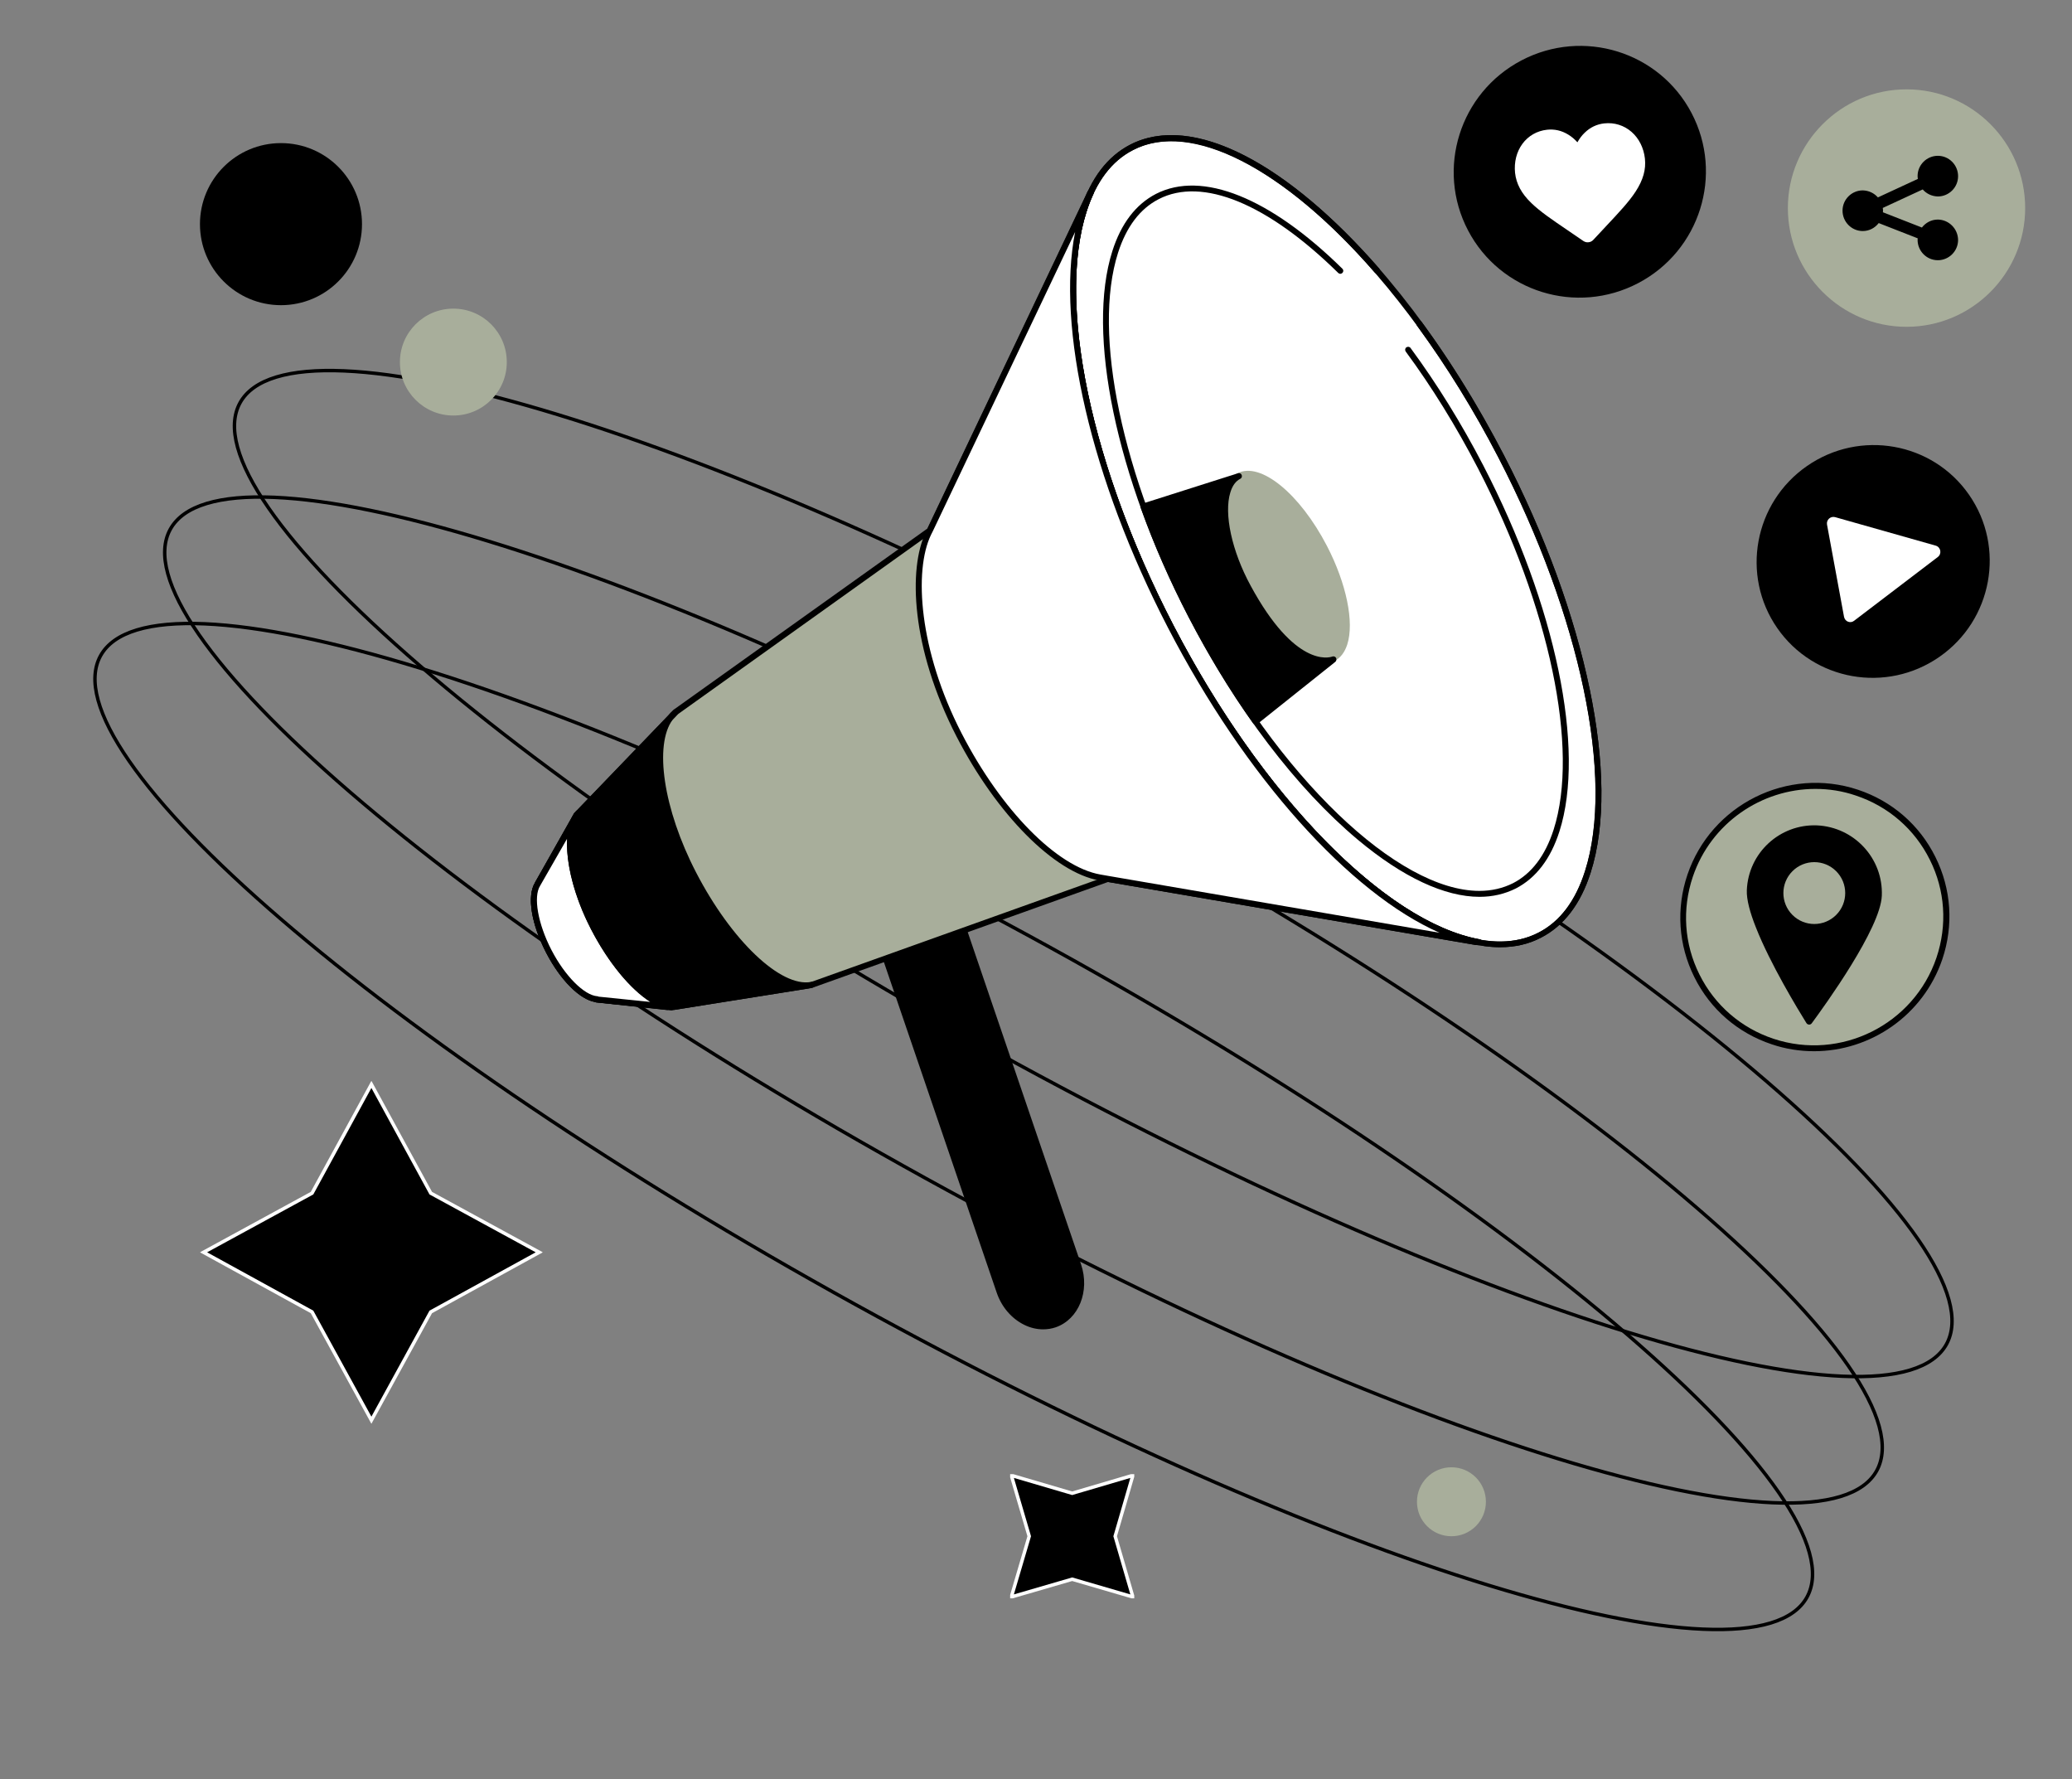 <svg width="601" height="516" viewBox="0 0 601 516" fill="none" xmlns="http://www.w3.org/2000/svg">
<rect x="0" y="0" width="601" height="516" fill="#808080" stroke="none"/>
<g clip-path="url(#clip0_1_1181)">
<path d="M310.998 433.035L328.599 427.849L323.464 445.5L328.599 463.101L310.998 457.965L293.347 463.101L298.533 445.5L293.347 427.849L310.998 433.035Z" fill="black" stroke="white" stroke-miterlimit="10"/>
</g>
<g clip-path="url(#clip1_1_1181)">
<path d="M124.947 346.009L156.423 363.159L124.947 380.447L107.728 411.854L90.509 380.447L59.033 363.159L90.509 346.009L107.728 314.464L124.947 346.009Z" fill="black" stroke="white" stroke-miterlimit="10"/>
</g>
<path d="M564.58 389.833C562.68 393.277 559.142 395.768 554.046 397.313C548.949 398.859 542.337 399.443 534.375 399.1C518.455 398.413 497.253 394.024 472.239 386.368C422.218 371.058 357.056 342.716 288.617 304.965C220.178 267.215 161.445 227.217 121.812 193.075C101.992 176.001 86.97 160.409 77.897 147.31C73.359 140.759 70.326 134.855 68.914 129.718C67.503 124.584 67.723 120.262 69.622 116.819C71.522 113.375 75.06 110.884 80.155 109.339C85.253 107.793 91.865 107.209 99.826 107.552C115.747 108.239 136.949 112.628 161.963 120.284C211.983 135.594 277.145 163.936 345.585 201.687C414.024 239.437 472.757 279.434 512.39 313.577C532.209 330.65 547.232 346.242 556.305 359.342C560.843 365.893 563.876 371.797 565.288 376.934C566.699 382.068 566.479 386.389 564.58 389.833Z" stroke="black"/>
<path d="M544.349 426.507C542.45 429.951 538.911 432.442 533.816 433.987C528.718 435.533 522.106 436.117 514.145 435.773C498.224 435.087 477.023 430.698 452.008 423.042C401.988 407.732 336.826 379.39 268.387 341.639C199.947 303.888 141.214 263.891 101.581 229.749C81.762 212.675 66.74 197.083 57.666 183.983C53.129 177.433 50.096 171.529 48.684 166.392C47.272 161.258 47.492 156.936 49.392 153.492C51.291 150.049 54.83 147.557 59.925 146.012C65.023 144.467 71.635 143.883 79.596 144.226C95.516 144.913 116.718 149.302 141.732 156.958C191.753 172.267 256.915 200.61 325.354 238.36C393.794 276.111 452.527 316.108 492.159 350.25C511.979 367.324 527.001 382.916 536.075 396.016C540.612 402.567 543.645 408.471 545.057 413.607C546.468 418.741 546.249 423.063 544.349 426.507Z" stroke="black"/>
<path d="M524.121 463.181C522.221 466.625 518.683 469.116 513.587 470.661C508.49 472.207 501.878 472.791 493.916 472.448C477.996 471.761 456.794 467.372 431.78 459.716C381.759 444.406 316.598 416.064 248.158 378.313C179.719 340.563 120.986 300.566 81.353 266.423C61.533 249.35 46.511 233.758 37.438 220.658C32.9 214.107 29.867 208.203 28.455 203.066C27.044 197.932 27.264 193.611 29.163 190.167C31.063 186.723 34.601 184.232 39.696 182.687C44.794 181.141 51.406 180.557 59.367 180.9C75.288 181.587 96.49 185.976 121.504 193.632C171.524 208.942 236.686 237.284 305.126 275.035C373.565 312.785 432.298 352.783 471.931 386.925C491.75 403.999 506.773 419.591 515.846 432.69C520.384 439.241 523.417 445.145 524.829 450.282C526.24 455.416 526.02 459.737 524.121 463.181Z" stroke="black"/>
<circle cx="131.5" cy="105" r="15.5" fill="#a8ae9b"/>
<circle cx="421" cy="435.5" r="10" fill="#a8ae9b"/>
<circle cx="81.499" cy="65" r="23.5" fill="black"/>
<path d="M305.972 384.09C299.668 386.244 292.463 381.974 289.957 374.571L250.958 260.309L273.747 252.514L312.785 366.933C315.291 374.258 312.236 381.935 305.972 384.09Z" fill="black"/>
<path d="M302.565 385.5C300.725 385.5 298.845 385.069 297.044 384.168C293.403 382.366 290.505 378.998 289.096 374.845L250.097 260.584C249.94 260.153 250.175 259.644 250.645 259.487L273.433 251.692C273.668 251.613 273.903 251.613 274.099 251.731C274.295 251.848 274.451 252.005 274.53 252.24L313.568 366.659C316.191 374.414 312.902 382.601 306.206 384.912C305.071 385.304 303.818 385.5 302.565 385.5ZM252.055 260.858L290.779 374.297C292.032 378.018 294.616 381.074 297.827 382.64C300.411 383.894 303.191 384.129 305.697 383.267C311.492 381.269 314.312 374.062 311.962 367.207L273.198 253.611L252.055 260.858Z" fill="black"/>
<path d="M269.713 153.882L195.984 206.488L167.283 236.298L156.006 256.236L155.967 256.392C153.735 259.839 155.027 267.791 159.217 275.899C163.328 283.89 169.123 289.453 173.195 289.766L173.078 289.844L194.731 292.195L235.257 285.731L321.281 254.943L428.214 273.275L428.957 273.314C402.097 268.3 365.839 232.38 339.488 181.576C313.175 130.81 304.796 80.632 316.347 55.876H316.308L270.3 152.628L269.713 153.882Z" fill="#a8ae9b"/>
<path d="M446.729 271.103C473.156 257.373 468.046 195.129 435.315 132.077C402.583 69.025 354.626 29.041 328.198 42.771C301.771 56.501 306.881 118.745 339.612 181.797C372.344 244.849 420.301 284.833 446.729 271.103Z" fill="white"/>
<path d="M435.105 274.685C423.594 274.685 409.733 268.261 394.815 255.766C374.493 238.766 354.563 212.56 338.705 181.928C314.703 135.55 304.797 87.996 313.489 60.773C316.387 51.685 321.242 45.339 327.859 41.931C341.015 35.194 359.536 40.913 380.053 58.07C400.375 75.07 420.305 101.275 436.163 131.907C460.204 178.286 470.11 225.839 461.379 253.063C458.481 262.151 453.626 268.496 447.009 271.904C443.446 273.784 439.452 274.685 435.105 274.685ZM339.841 40.913C335.808 40.913 332.049 41.736 328.682 43.498C322.456 46.671 317.914 52.703 315.173 61.36C306.598 88.192 316.465 135.237 340.271 181.223C372.692 243.779 420.226 283.812 446.265 270.455C452.49 267.282 457.032 261.25 459.773 252.593C468.348 225.761 458.481 178.716 434.675 132.73C406.444 78.282 366.819 40.913 339.841 40.913Z" fill="black"/>
<path d="M435.105 274.685C423.594 274.685 409.733 268.261 394.814 255.766C374.493 238.765 354.563 212.56 338.705 181.928C314.703 135.55 304.797 87.996 313.489 60.773C316.387 51.685 321.242 45.339 327.859 41.931C336.669 37.387 348.181 38.523 361.141 45.182C373.553 51.567 386.983 62.888 400.061 77.89C400.375 78.243 400.335 78.791 399.983 79.105C399.631 79.418 399.082 79.379 398.769 79.026C372.222 48.551 345.361 34.92 328.681 43.498C322.456 46.671 317.914 52.703 315.173 61.36C306.598 88.192 316.465 135.237 340.271 181.223C368.463 235.632 408.127 273.04 435.066 273.04C439.099 273.04 442.858 272.217 446.225 270.455C452.451 267.282 456.993 261.25 459.734 252.593C468.309 225.761 458.442 178.716 434.635 132.73C427.548 119.02 419.561 106.132 410.986 94.42C410.712 94.029 410.79 93.48 411.181 93.206C411.573 92.932 412.121 93.01 412.395 93.402C421.049 105.192 429.036 118.158 436.202 131.946C460.204 178.285 470.11 225.839 461.378 253.063C458.481 262.15 453.626 268.496 447.008 271.904C443.445 273.784 439.451 274.685 435.105 274.685Z" fill="black"/>
<path d="M386.766 190.839C392.888 187.658 391.711 173.25 384.136 158.659C376.561 144.067 365.457 134.816 359.335 137.997C353.213 141.178 354.39 155.585 361.965 170.177C369.54 184.769 380.644 194.019 386.766 190.839Z" fill="#a8ae9b"/>
<path d="M384.087 192.348C377.352 192.348 367.955 183.652 361.181 170.53C355.542 159.64 353.232 148.437 355.308 141.974C356.052 139.702 357.265 138.096 358.949 137.234C365.605 133.826 377 143.11 384.909 158.347C390.547 169.237 392.857 180.44 390.782 186.903C390.038 189.175 388.824 190.781 387.141 191.643C386.201 192.113 385.183 192.348 384.087 192.348ZM362.003 138.214C361.181 138.214 360.398 138.37 359.732 138.723C358.44 139.389 357.5 140.642 356.913 142.483C354.994 148.516 357.226 159.248 362.669 169.746C369.873 183.652 380.719 193.014 386.319 190.115C387.611 189.449 388.55 188.196 389.138 186.355C391.056 180.283 388.785 169.59 383.382 159.092C377.039 146.91 367.955 138.214 362.003 138.214Z" fill="#a8ae9b"/>
<path d="M429.154 260.074C419.052 260.074 406.914 254.434 393.836 243.505C376.06 228.62 358.596 205.666 344.735 178.873C323.709 138.292 315.056 96.653 322.652 72.798C325.197 64.807 329.465 59.245 335.299 56.228C348.69 49.374 368.385 57.286 389.372 77.929C389.725 78.282 389.725 78.791 389.372 79.144C389.02 79.496 388.511 79.496 388.159 79.144C367.72 59.049 348.729 51.215 336.082 57.756C330.679 60.537 326.724 65.747 324.296 73.307C316.818 96.731 325.432 137.861 346.263 178.089C370.891 225.682 405.544 258.351 429.115 258.351C432.639 258.351 435.889 257.607 438.865 256.118C444.268 253.337 448.223 248.127 450.65 240.567C458.129 217.143 449.515 176.013 428.684 135.785C422.38 123.642 415.332 112.243 407.736 101.941C407.462 101.549 407.54 101.001 407.932 100.727C408.324 100.453 408.872 100.531 409.146 100.923C416.82 111.342 423.907 122.78 430.25 135.001C451.277 175.582 459.93 217.221 452.334 241.076C449.789 249.067 445.521 254.63 439.687 257.646C436.476 259.252 432.952 260.074 429.154 260.074Z" fill="black"/>
<path d="M194.771 293.017C194.732 293.017 194.692 293.017 194.692 293.017L173.04 290.667C172.922 290.667 172.805 290.628 172.687 290.55C168.224 289.844 162.585 284.204 158.474 276.291C154.088 267.948 152.796 259.8 155.185 255.962L155.224 255.844L166.501 235.867C166.54 235.789 166.579 235.749 166.618 235.71L195.319 205.901C195.358 205.862 195.397 205.823 195.436 205.784L268.97 153.294L315.486 55.484C315.604 55.289 315.76 55.132 315.995 55.054C316.23 54.975 316.465 54.975 316.661 55.093C317.092 55.289 317.288 55.798 317.092 56.229C305.306 81.494 314.625 131.711 340.232 181.145C365.879 230.657 401.628 267.321 429.154 272.374C429.585 272.453 429.898 272.844 429.859 273.314C429.82 273.745 429.428 274.059 428.997 274.098L428.253 274.059C428.214 274.059 428.175 274.059 428.136 274.059L321.399 255.766L235.571 286.476C235.531 286.476 235.453 286.515 235.414 286.515L194.888 292.978C194.849 293.017 194.81 293.017 194.771 293.017ZM173.666 289.022L194.771 291.294L235.101 284.831L321.086 254.081C321.242 254.042 321.36 254.003 321.516 254.042L417.603 270.494C391.643 259.095 361.298 225.447 338.784 181.968C316.426 138.801 306.441 94.969 311.923 67.275L270.497 154.235C270.419 154.352 270.34 154.47 270.223 154.548L196.572 207.155L167.989 236.807L156.712 256.784C156.712 256.823 156.673 256.863 156.673 256.863C154.637 260.035 156.007 267.87 159.962 275.508C163.838 282.99 169.437 288.63 173.275 288.904C173.431 288.904 173.549 288.944 173.666 289.022Z" fill="black"/>
<path d="M269.83 153.569L316.307 55.837H316.346C304.795 80.593 313.214 130.771 339.487 181.537C365.838 232.381 402.096 268.3 429.035 273.236L428.291 273.197L321.515 254.904L319.048 254.473C306.636 252.279 290.073 236.141 278.209 213.108C266.032 189.488 263.878 165.947 269.282 154.744L269.83 153.569Z" fill="white"/>
<path d="M429.035 274.098C428.996 274.098 429.035 274.098 429.035 274.098L428.252 274.058C428.213 274.058 428.174 274.058 428.135 274.058L321.358 255.766L318.892 255.335C305.775 253.024 289.134 236.219 277.426 213.539C264.153 187.765 263.487 164.811 268.499 154.391L269.086 153.216L315.563 55.524C315.681 55.328 315.837 55.171 316.072 55.093C316.307 55.014 316.542 55.014 316.738 55.132C317.169 55.328 317.365 55.837 317.169 56.268C305.383 81.533 314.702 131.75 340.31 181.184C365.956 230.696 401.705 267.36 429.231 272.413C429.662 272.492 429.975 272.883 429.936 273.353C429.818 273.745 429.466 274.098 429.035 274.098ZM311.844 67.275L270.613 153.96L270.026 155.135C265.053 165.477 266.502 188.587 278.953 212.717C290.426 234.966 306.597 251.418 319.205 253.611L321.672 254.042L417.563 270.494C391.603 259.095 361.258 225.447 338.743 181.967C316.386 138.801 306.401 94.969 311.844 67.275Z" fill="black"/>
<path d="M193.596 292.9C193.556 292.9 193.517 292.9 193.517 292.9L173 290.706C172.882 290.706 172.765 290.667 172.648 290.589C168.184 289.883 162.546 284.243 158.434 276.33C154.088 267.948 152.796 259.8 155.184 255.961L155.223 255.844L166.5 235.867C166.735 235.436 167.244 235.318 167.675 235.553C168.106 235.788 168.223 236.298 167.988 236.728L156.711 256.784C156.711 256.823 156.672 256.862 156.672 256.862C154.636 260.035 156.007 267.869 159.961 275.508C163.838 282.989 169.437 288.63 173.274 288.904C173.392 288.904 173.548 288.943 173.626 289.022L193.674 291.176C194.144 291.215 194.496 291.646 194.418 292.116C194.379 292.547 194.026 292.9 193.596 292.9Z" fill="black"/>
<path d="M194.966 292.038C188.309 291.568 178.99 282.128 172.217 269.084C165.051 255.257 163.367 240.959 167.753 235.867L156.045 256.236L155.967 256.393C153.735 259.84 155.027 267.791 159.217 275.9C163.328 283.891 169.123 289.453 173.195 289.766L173.078 289.845L194.966 292.038Z" fill="white"/>
<path d="M194.966 292.9C194.927 292.9 194.927 292.9 194.888 292.9C194.731 292.9 194.535 292.861 194.379 292.861L173 290.706C172.882 290.706 172.765 290.667 172.648 290.589C168.184 289.884 162.546 284.243 158.434 276.33C154.088 267.948 152.796 259.8 155.184 255.962L155.223 255.844L165.521 237.904C165.913 236.885 166.422 235.984 167.048 235.24C167.322 234.888 167.831 234.848 168.184 235.083C168.536 235.358 168.654 235.828 168.419 236.219L166.97 238.687C164.66 244.915 166.931 257.137 172.882 268.575C179.343 281.07 188.153 290.197 194.457 291.02L194.927 291.059C195.397 291.098 195.749 291.529 195.71 291.999C195.749 292.547 195.397 292.9 194.966 292.9ZM173.626 289.022L188.584 290.55C182.828 286.867 176.485 279.268 171.434 269.476C166.539 260.035 164.112 250.243 164.503 243.192L156.711 256.784C156.711 256.823 156.672 256.863 156.672 256.863C154.636 260.035 156.007 267.87 159.961 275.508C163.838 282.99 169.437 288.63 173.274 288.904C173.392 288.904 173.548 288.944 173.626 289.022Z" fill="black"/>
<path d="M233.807 285.888L235.53 285.535C226.211 287.494 211.489 273.392 201.113 253.376C190.502 232.929 188.505 212.521 196.023 206.488L195.044 207.468L167.831 235.749C163.367 240.763 165.012 255.139 172.216 269.044C179.147 282.441 188.975 291.999 195.67 291.959L233.807 285.888Z" fill="black"/>
<path d="M195.632 292.86C188.506 292.86 178.599 283.264 171.434 269.475C164.151 255.374 162.311 240.646 167.166 235.201L193.87 207.468C194.34 206.841 194.888 206.293 195.475 205.823C195.828 205.548 196.337 205.588 196.65 205.901C196.963 206.253 196.963 206.763 196.65 207.076L195.123 208.682C189.68 215.968 192.382 234.613 201.897 252.984C212.155 272.805 226.486 286.397 235.257 284.752L235.374 284.713C235.844 284.635 236.275 284.909 236.392 285.379C236.471 285.849 236.197 286.28 235.727 286.397C235.688 286.397 235.648 286.397 235.609 286.436L234.004 286.75H233.965L195.828 292.821C195.749 292.821 195.671 292.86 195.632 292.86ZM191.599 212.325L168.458 236.376C164.151 241.233 166.109 255.413 173 268.692C179.735 281.697 189.25 291.098 195.632 291.137L229.305 285.77C220.221 282.558 209.023 270.455 200.37 253.807C192.147 237.943 188.975 221.804 191.599 212.325Z" fill="black"/>
<path d="M359.341 137.979C353.193 141.112 354.094 155.645 361.925 170.138C375.042 194.385 385.496 191.525 386.71 191.094C386.749 191.094 386.749 191.134 386.71 191.134L364.196 209.27C357.579 199.986 351.275 189.645 345.48 178.481C339.959 167.788 335.299 157.133 331.619 146.792L359.341 137.979Z" fill="black"/>
<path d="M364.196 210.131C364.156 210.131 364.117 210.131 364.078 210.131C363.843 210.092 363.647 209.975 363.491 209.779C356.717 200.26 350.413 189.841 344.735 178.912C339.293 168.414 334.594 157.721 330.835 147.145C330.757 146.91 330.757 146.674 330.874 146.479C330.992 146.283 331.149 146.126 331.384 146.048L359.105 137.234C359.536 137.117 360.006 137.313 360.163 137.743C360.319 138.174 360.163 138.644 359.771 138.84C358.44 139.506 357.461 140.838 356.874 142.797C354.955 148.946 357.304 159.836 362.747 169.825C375.551 193.484 385.418 190.781 386.475 190.389C386.866 190.233 387.336 190.428 387.532 190.781C387.728 191.134 387.65 191.643 387.336 191.917L364.744 209.936C364.587 210.053 364.391 210.131 364.196 210.131ZM332.754 147.34C336.474 157.564 341.016 167.905 346.262 178.09C351.744 188.666 357.852 198.733 364.391 208.016L383.93 192.27C379.466 192.074 371.048 188.744 361.181 170.53C355.464 159.993 353.115 148.868 355.19 142.17C355.464 141.308 355.777 140.564 356.169 139.859L332.754 147.34Z" fill="black"/>
<path d="M475.186 82.097C493.086 72.694 500.009 50.616 490.65 32.785C481.29 14.954 459.191 8.123 441.291 17.527C423.391 26.93 416.468 49.008 425.828 66.839C435.187 84.67 457.286 91.501 475.186 82.097Z" fill="black"/>
<path d="M441.567 41.735C443.29 39.385 445.835 37.936 448.732 37.622C450.925 37.387 452.961 37.857 454.879 39.032C455.858 39.62 456.72 40.364 457.542 41.265C458.129 40.208 458.834 39.267 459.656 38.484C461.262 36.917 463.18 36.016 465.334 35.781C468.231 35.468 471.051 36.33 473.243 38.249C475.397 40.129 476.767 42.871 477.12 45.966C477.472 49.139 476.611 52.194 474.418 55.563C472.46 58.579 469.484 61.712 466.039 65.394C464.864 66.648 463.533 68.058 462.162 69.547C461.81 69.938 461.301 70.213 460.753 70.252C460.205 70.33 459.696 70.173 459.226 69.86C457.542 68.685 455.937 67.588 454.527 66.648C450.377 63.828 446.774 61.399 444.19 58.892C441.293 56.111 439.805 53.291 439.452 50.118C439.139 47.023 439.883 44.046 441.567 41.735Z" fill="white"/>
<path d="M576.735 84.092C589.839 70.983 589.839 49.728 576.735 36.618C563.63 23.509 542.384 23.509 529.28 36.618C516.175 49.728 516.175 70.983 529.28 84.092C542.384 97.202 563.63 97.202 576.735 84.092Z" fill="#a8ae9b"/>
<path d="M553.001 94.773C534.05 94.773 518.583 79.34 518.583 60.342C518.583 41.383 534.011 25.91 553.001 25.91C571.991 25.91 587.418 41.344 587.418 60.342C587.418 79.3 571.991 94.773 553.001 94.773ZM553.001 27.634C534.99 27.634 520.306 42.284 520.306 60.342C520.306 78.36 534.95 93.049 553.001 93.049C571.012 93.049 585.696 78.4 585.696 60.342C585.696 42.323 571.052 27.634 553.001 27.634Z" fill="#a8ae9b"/>
<path d="M562.085 63.671C560.205 63.671 558.561 64.572 557.464 65.982L546.148 61.556C546.148 61.399 546.187 61.282 546.187 61.125C546.187 60.851 546.148 60.577 546.109 60.303L557.699 54.936C558.756 56.151 560.323 56.934 562.085 56.973C565.295 56.973 567.958 54.349 567.958 51.097C567.958 47.846 565.334 45.183 562.085 45.183C558.874 45.183 556.211 47.807 556.211 51.058C556.211 51.333 556.25 51.607 556.29 51.881L544.7 57.247C543.642 56.033 542.076 55.25 540.314 55.21C537.103 55.21 534.441 57.835 534.441 61.086C534.441 64.337 537.064 67.001 540.314 67.001C542.194 67.001 543.838 66.1 544.935 64.69L556.25 69.116C556.25 69.273 556.211 69.39 556.211 69.547C556.211 72.798 558.835 75.462 562.085 75.462C565.295 75.462 567.958 72.837 567.958 69.586C567.919 66.335 565.295 63.711 562.085 63.671Z" fill="black"/>
<path d="M562.529 190.493C577.896 179.822 581.756 158.783 571.152 143.499C560.548 128.215 539.494 124.475 524.128 135.145C508.761 145.815 504.901 166.855 515.505 182.139C526.109 197.423 547.163 201.163 562.529 190.493Z" fill="black"/>
<path d="M534.874 178.873L529.94 152.119C529.705 150.748 530.958 149.612 532.289 149.965L561.46 158.23C562.948 158.661 563.3 160.58 562.087 161.52L537.81 180.009C536.753 180.871 535.148 180.283 534.874 178.873Z" fill="white"/>
<path d="M542.998 300.081C561.974 290.84 569.915 268.053 560.733 249.186C551.552 230.319 528.726 222.516 509.75 231.757C490.773 240.999 482.833 263.786 492.014 282.653C501.195 301.52 524.022 309.323 542.998 300.081Z" fill="#a8ae9b"/>
<path d="M526.18 304.847C522.108 304.847 517.958 304.22 513.925 302.849C504.057 299.559 496.07 292.665 491.449 283.342C486.829 274.058 486.124 263.521 489.453 253.65C496.344 233.321 518.506 222.235 538.906 229.012C548.773 232.302 556.76 239.196 561.381 248.519C566.001 257.802 566.706 268.339 563.378 278.21C557.818 294.506 542.508 304.847 526.18 304.847ZM526.572 228.777C510.949 228.777 496.305 238.648 491.019 254.238C487.847 263.678 488.513 273.745 492.937 282.598C497.362 291.489 504.997 298.109 514.434 301.243C533.933 307.706 555.116 297.13 561.694 277.701C564.866 268.261 564.2 258.194 559.775 249.341C555.351 240.45 547.716 233.83 538.279 230.696C534.403 229.364 530.448 228.777 526.572 228.777Z" fill="black"/>
<path d="M545.837 259.761C545.446 269.28 529.353 291.529 525.516 296.738C525.124 297.287 524.302 297.248 523.95 296.66C521.522 292.743 513.495 279.582 509.306 268.927C507.622 264.697 506.565 260.858 506.682 258.155C507.113 247.344 516.236 238.922 527.043 239.353C537.85 239.862 546.268 248.95 545.837 259.761Z" fill="black"/>
<path d="M532.593 265.326C536.094 261.823 536.094 256.144 532.593 252.641C529.091 249.138 523.414 249.138 519.912 252.641C516.41 256.144 516.41 261.823 519.912 265.326C523.414 268.829 529.091 268.829 532.593 265.326Z" fill="#a8ae9b"/>
<defs>
<clipPath id="clip0_1_1181">
<rect width="36" height="36" fill="white" transform="translate(293 427.5)"/>
</clipPath>
<clipPath id="clip1_1_1181">
<rect width="70.326" height="70.326" fill="white" transform="translate(107.728 313.5) rotate(45)"/>
</clipPath>
</defs>
</svg>
